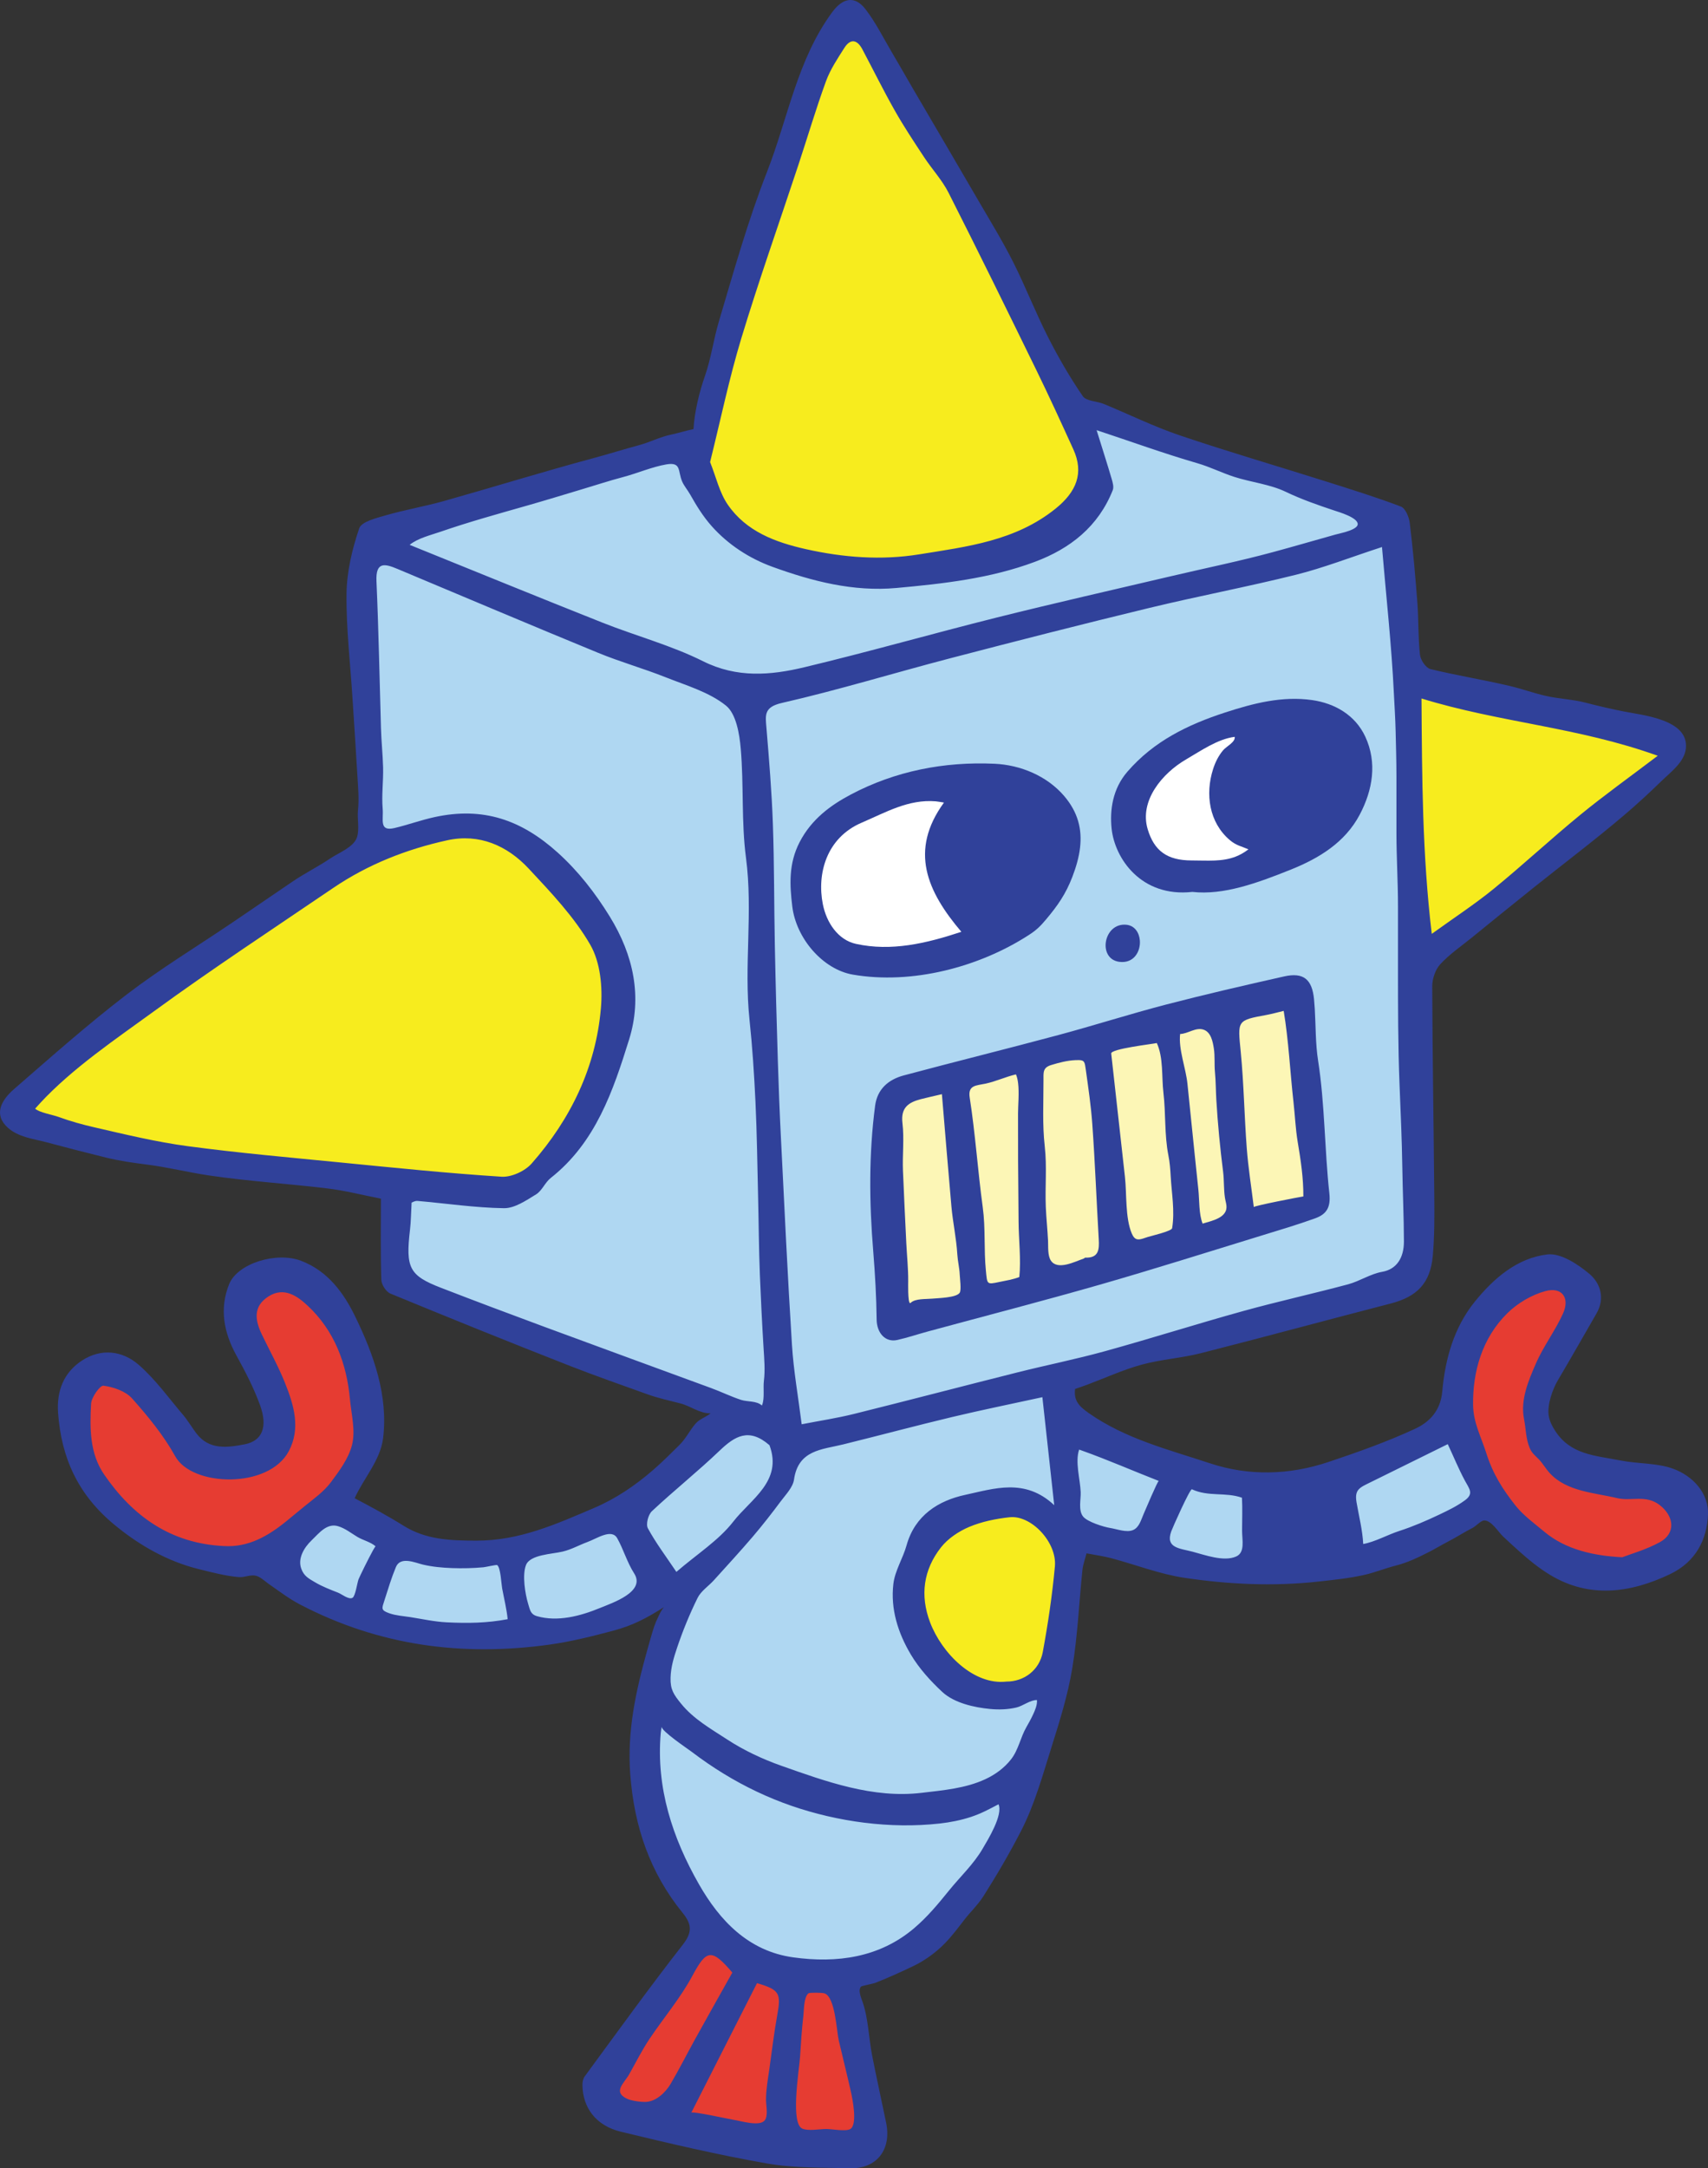 <svg version="1.1" xmlns="http://www.w3.org/2000/svg" xmlns:xlink="http://www.w3.org/1999/xlink" width="110.445" height="140.105" viewBox="0,0,110.445,140.105"><rect x="0" y="0" width="110.445" height="140.105" fill="#333333" stroke="none"/><g transform="translate(-187.051,-83.026)"><g data-paper-data="{&quot;isPaintingLayer&quot;:true}" fill-rule="nonzero" stroke="none" stroke-width="1" stroke-linecap="butt" stroke-linejoin="miter" stroke-miterlimit="10" stroke-dasharray="" stroke-dashoffset="0" style="mix-blend-mode: normal"><path d="M278.403,150.057v14.793l-0.827,0.976l-11.363,3.813l-21.822,5.348l-6.222,1.277l-14.246,-5.932l-11.212,-4.356l-0.075,-1.802l0.301,-11.339l-1.956,-15.243l-0.377,-18.173l0.903,-1.426l19.264,-5.933l26.153,-2.252l3.495,0.976l16.63,6.007c1.04,0.376 1.354,33.266 1.354,33.266z" fill="#afd7f2"/><path d="M234.533,173.41l20.844,-2.628l0.602,4.731l5.795,2.177l5.944,1.352l5.313,-0.601l3.567,-0.976l4.289,-2.102l2.483,5.031l-5.644,2.703l-5.192,1.427l-4.816,0.15l-4.891,-0.676l-3.913,-1.201l-2.859,-0.526v6.458l-1.806,6.908l-3.086,7.735l-4.213,4.956l-4.214,2.177h-4.567l-3.636,-1.501l-3.461,-3.98l-1.655,-3.529l-0.903,-5.032l0.752,-6.157l1.054,-2.703l1.354,-2.478l-7.45,3.228l-6.471,0.676l-6.17,-0.901l-5.494,-2.553l-1.128,-2.027l3.16,-2.779l3.386,1.277l6.697,1.502l7.676,-2.103l3.461,-2.027l3.386,-3.154l1.806,-2.854" fill="#afd7f2"/><path d="M251.464,133.987v9.612l-8.503,1.589l-2.934,-2.152l-1.054,-2.816l1.204,-3.229l2.559,-1.802l4.138,-1.202h4.59" fill="#ffffff"/><path d="M270.352,129.707l1.655,7.134l-4.664,2.431l-4.065,0.316l-1.881,-0.72l-1.128,-2.253v-2.175l1.58,-2.084l3.16,-1.673l5.343,-0.976" fill="#ffffff"/><path d="M242.274,84.502l7.986,13.441l7.224,14.343l0.694,1.952l-3.704,3.304l-4.214,1.577l-6.934,0.976l-7.062,-1.577l-3.612,-3.078l-0.451,-2.929l1.505,-5.407l2.408,-8.41l4.138,-11.564l2.022,-2.628" fill="#f7ec1e"/><path d="M220.236,137.216l2.333,2.056l3.537,4.177l1.053,4.918l-2.634,7.922l-4.289,3.83l-9.105,-0.526l-12.566,-1.753l-9.708,-2.302l-0.677,-0.75l4.365,-4.13l6.245,-4.618l6.773,-4.318l6.847,-3.905l4.44,-1.202l3.386,0.601" fill="#f7ec1e"/><path d="M277.877,127.229l8.578,1.652l8.578,2.027v1.052l-16.253,13.228l-0.903,-17.959" fill="#f7ec1e"/><path d="M256.055,185.049l-0.377,4.055l-1.053,2.929l-4.139,0.526l-2.939,-1.915l-1.425,-3.267v-3.078l1.425,-2.478l3.315,-1.352h3.01l2.183,1.802v2.778" fill="#f7ec1e"/><path d="M270.578,147.203l0.752,1.164l1.054,12.428l-27.165,7.659l-0.715,-13.291l0.715,-1.502l25.359,-6.458" fill="#fcf6b6"/><path d="M208.121,180.469l-3.838,3.304h-2.558l-3.311,-0.676l-3.386,-1.727l-2.634,-4.205l-0.564,-3.605l1.166,-1.576h1.656l2.332,1.652l1.355,1.877l1.637,1.652l1.975,0.714l2.332,-1.165l0.678,-1.802l-1.355,-4.13l-1.129,-3.529l1.28,-1.427l1.995,-0.375l1.918,1.201l1.806,2.987l1.128,2.42v2.553v2.553l-1.354,2.478l-1.129,0.826" fill="#e63c32"/><path d="M289.239,167.778l-1.204,1.861l-1.58,3.546l0.376,2.478l1.882,1.802l1.956,0.901l2.935,0.451l2.031,0.826l0.678,1.577l-1.28,2.027l-1.956,1.202h-3.236l-4.665,-2.328l-3.236,-4.656l-0.828,-2.853l0.753,-3.83l1.505,-2.703l2.408,-2.028l1.731,-0.6l1.73,0.6v1.727" fill="#e63c32"/><path d="M241.381,211.181l1.945,10.213l-1.052,0.676h-3.752l-11.363,-2.103l-1.354,-1.352v-0.901l7.148,-9.311l4.666,2.102l3.762,0.676" fill="#e63c32"/><path d="M283.006,181.274c-0.006,0.001 -0.012,0.002 -0.017,0.002c-0.188,0.021 -0.518,0.377 -0.714,0.476c-0.559,0.282 -1.052,0.612 -1.613,0.899c-0.413,0.213 -0.807,0.455 -1.214,0.662c-0.676,0.344 -1.382,0.684 -2.12,0.87c-0.693,0.176 -1.367,0.453 -2.061,0.609c-0.976,0.219 -1.974,0.321 -2.968,0.43c-2.881,0.318 -5.797,0.186 -8.659,-0.243c-1.605,-0.24 -3.153,-0.849 -4.733,-1.268c-0.49,-0.131 -0.998,-0.198 -1.597,-0.313c-0.095,0.376 -0.229,0.721 -0.266,1.079c-0.219,2.122 -0.31,4.265 -0.659,6.365c-0.284,1.713 -0.811,3.394 -1.333,5.055c-0.576,1.827 -1.091,3.708 -1.956,5.399c-0.744,1.45 -1.568,2.858 -2.44,4.235c-0.384,0.605 -0.861,1.034 -1.286,1.593c-0.312,0.411 -0.607,0.787 -0.941,1.172c-0.636,0.732 -1.478,1.376 -2.36,1.791c-0.815,0.385 -1.603,0.748 -2.442,1.073c-0.122,0.048 -0.85,0.184 -0.894,0.23c-0.227,0.23 0.017,0.766 0.093,0.985c0.378,1.085 0.399,2.352 0.625,3.494c0.286,1.445 0.604,2.885 0.902,4.328c0.354,1.72 -0.601,2.983 -2.343,2.932c-1.786,-0.05 -3.601,0.001 -5.348,-0.305c-3.178,-0.556 -6.326,-1.296 -9.464,-2.054c-1.608,-0.388 -2.466,-1.547 -2.485,-3.019c-0.002,-0.188 0.042,-0.416 0.151,-0.562c2.098,-2.851 4.167,-5.724 6.345,-8.512c0.629,-0.805 0.564,-1.336 -0.011,-2.041c-2.126,-2.614 -3.141,-5.597 -3.394,-8.975c-0.207,-2.781 0.364,-5.367 1.089,-7.969c0.147,-0.525 0.298,-1.083 0.469,-1.596c0.085,-0.256 0.464,-1.121 0.648,-1.238c-1.11,0.705 -2.017,1.194 -3.298,1.536c-1.361,0.362 -2.732,0.707 -4.129,0.901c-5.664,0.787 -11.036,0.065 -16.129,-2.591c-0.728,-0.38 -1.38,-0.881 -2.051,-1.349c-0.258,-0.18 -0.525,-0.453 -0.832,-0.516c-0.342,-0.071 -0.712,0.121 -1.06,0.094c-0.84,-0.063 -1.8,-0.317 -2.62,-0.52c-2.027,-0.501 -3.857,-1.55 -5.455,-2.873c-2.349,-1.946 -3.42,-4.316 -3.63,-7.222c-0.101,-1.406 0.359,-2.604 1.547,-3.379c1.242,-0.809 2.606,-0.642 3.657,0.268c1.081,0.936 1.936,2.134 2.871,3.234c0.313,0.37 0.562,0.794 0.853,1.184c0.834,1.123 2.045,0.935 3.136,0.727c1.147,-0.22 1.501,-1.133 1.001,-2.516c-0.401,-1.111 -0.954,-2.176 -1.527,-3.214c-0.821,-1.488 -1.117,-3.026 -0.477,-4.616c0.544,-1.349 3.059,-2.119 4.653,-1.512c1.733,0.66 2.764,2.082 3.513,3.629c1.188,2.449 2.125,5.085 1.79,7.832c-0.175,1.434 -1.267,2.604 -1.839,3.881c1.063,0.557 2.125,1.13 3.146,1.768c1.469,0.919 3.036,0.97 4.726,0.973c2.787,0.003 5.129,-1.054 7.619,-2.116c1.401,-0.597 2.662,-1.456 3.809,-2.45c0.591,-0.513 1.144,-1.062 1.699,-1.613c0.448,-0.446 0.658,-0.943 1.061,-1.4c0.246,-0.279 0.663,-0.407 0.957,-0.648c-0.704,0.017 -1.282,-0.464 -1.939,-0.636c-0.739,-0.193 -1.427,-0.335 -2.167,-0.601c-1.644,-0.593 -3.297,-1.166 -4.925,-1.802c-3.907,-1.529 -7.796,-3.101 -11.675,-4.698c-0.279,-0.115 -0.576,-0.579 -0.586,-0.89c-0.057,-1.721 -0.027,-3.444 -0.027,-5.244c-1.198,-0.233 -2.32,-0.523 -3.461,-0.661c-2.553,-0.309 -5.132,-0.463 -7.67,-0.841c-1.331,-0.198 -2.678,-0.533 -3.993,-0.7c-0.911,-0.116 -1.769,-0.234 -2.668,-0.456c-1.293,-0.318 -2.542,-0.641 -3.835,-0.986c-0.858,-0.228 -1.806,-0.323 -2.492,-0.936c-0.946,-0.844 -0.443,-1.771 0.394,-2.499c2.402,-2.084 4.786,-4.201 7.31,-6.131c2.18,-1.667 4.543,-3.096 6.82,-4.639c1.292,-0.875 2.582,-1.754 3.872,-2.634c0.796,-0.543 1.665,-0.971 2.463,-1.51c0.508,-0.343 1.491,-0.714 1.707,-1.342c0.182,-0.53 0.011,-1.2 0.07,-1.754c0.08,-0.754 0.004,-1.519 -0.04,-2.281c-0.093,-1.635 -0.208,-3.268 -0.31,-4.902c-0.142,-2.276 -0.417,-4.552 -0.39,-6.826c0.016,-1.415 0.362,-2.866 0.819,-4.214c0.146,-0.431 1.097,-0.664 1.721,-0.843c1.242,-0.358 2.525,-0.576 3.769,-0.926c3.235,-0.911 6.446,-1.907 9.691,-2.778c0.964,-0.259 1.916,-0.56 2.881,-0.819c0.765,-0.204 1.347,-0.534 2.138,-0.699c0.478,-0.1 0.938,-0.253 1.416,-0.349c0.064,-1.117 0.376,-2.393 0.743,-3.441c0.399,-1.142 0.552,-2.35 0.897,-3.507c0.965,-3.248 1.881,-6.526 3.115,-9.675c1.355,-3.458 1.944,-7.237 4.219,-10.323c0.687,-0.93 1.461,-1.076 2.146,-0.189c0.653,0.844 1.135,1.822 1.682,2.746c0.47,0.793 0.924,1.596 1.388,2.392c1.43,2.442 2.866,4.881 4.288,7.327c0.749,1.286 1.529,2.558 2.197,3.885c0.797,1.583 1.44,3.244 2.242,4.824c0.671,1.322 1.42,2.615 2.258,3.836c0.222,0.324 0.905,0.314 1.359,0.501c1.634,0.672 3.229,1.46 4.899,2.025c3.109,1.052 6.264,1.971 9.396,2.96c1.647,0.521 3.301,1.032 4.915,1.644c0.289,0.11 0.525,0.676 0.572,1.058c0.209,1.711 0.362,3.429 0.492,5.148c0.085,1.122 0.044,2.254 0.169,3.37c0.037,0.34 0.382,0.854 0.676,0.926c1.705,0.414 3.439,0.691 5.147,1.095c0.771,0.183 1.521,0.454 2.289,0.632c0.862,0.2 1.756,0.223 2.614,0.448c0.822,0.216 1.622,0.397 2.44,0.561c1.263,0.251 4.209,0.52 4.029,2.377c-0.087,0.897 -0.988,1.545 -1.583,2.125c-0.769,0.749 -1.559,1.477 -2.376,2.173c-1.918,1.632 -3.932,3.148 -5.9,4.721c-1.337,1.069 -2.666,2.148 -3.995,3.228c-0.691,0.56 -1.438,1.069 -2.034,1.717c-0.318,0.348 -0.515,0.942 -0.514,1.424c0.016,4.545 0.094,9.092 0.133,13.638c0.011,1.257 0.013,2.521 -0.097,3.771c-0.156,1.771 -1.017,2.644 -2.722,3.085c-4.096,1.058 -8.178,2.169 -12.278,3.21c-1.258,0.319 -2.579,0.399 -3.828,0.741c-1.206,0.331 -2.359,0.861 -3.535,1.301c-0.242,0.091 -0.489,0.172 -0.769,0.269c-0.087,0.731 0.221,1.092 0.872,1.55c2.389,1.678 5.17,2.365 7.853,3.254c2.506,0.831 5.122,0.763 7.647,-0.082c1.902,-0.637 3.805,-1.309 5.62,-2.152c0.912,-0.423 1.639,-1.146 1.752,-2.412c0.187,-2.082 0.746,-4.121 2.102,-5.797c1.224,-1.513 2.741,-2.821 4.692,-3.054c0.859,-0.102 1.965,0.623 2.72,1.256c0.707,0.593 1.029,1.572 0.461,2.555c-0.833,1.441 -1.651,2.891 -2.501,4.323c-0.343,0.579 -0.697,1.587 -0.591,2.279c0.054,0.35 0.214,0.668 0.399,0.957c1.005,1.578 2.573,1.615 4.26,1.946c1.117,0.221 2.322,0.147 3.373,0.526c1.29,0.465 2.317,1.581 2.267,2.952c-0.06,1.616 -0.773,3.063 -2.453,3.865c-2.601,1.242 -5.24,1.561 -7.742,0.057c-0.744,-0.447 -1.415,-1.002 -2.061,-1.578c-0.335,-0.299 -0.664,-0.607 -0.993,-0.912c-0.303,-0.28 -0.761,-1.066 -1.239,-1.035zM276.415,118.373c-2.077,0.678 -3.787,1.348 -5.554,1.789c-3.148,0.785 -6.341,1.385 -9.494,2.147c-4.291,1.037 -8.568,2.129 -12.84,3.244c-3.642,0.95 -7.246,2.056 -10.913,2.894c-1.188,0.271 -1.069,0.799 -1.001,1.623c0.171,2.063 0.342,4.13 0.415,6.198c0.092,2.618 0.075,5.239 0.127,7.859c0.048,2.466 0.116,4.931 0.192,7.396c0.051,1.674 0.116,3.348 0.201,5.02c0.225,4.464 0.431,8.931 0.714,13.391c0.106,1.671 0.402,3.33 0.628,5.124c1.188,-0.232 2.288,-0.398 3.363,-0.664c3.531,-0.877 7.053,-1.801 10.582,-2.687c1.888,-0.474 3.801,-0.855 5.676,-1.374c2.979,-0.823 5.926,-1.76 8.904,-2.585c2.255,-0.625 4.544,-1.128 6.805,-1.733c0.753,-0.202 1.446,-0.676 2.205,-0.808c0.942,-0.165 1.41,-0.908 1.408,-1.966c-0.004,-1.6 -0.08,-3.199 -0.104,-4.799c-0.027,-1.77 -0.107,-3.531 -0.178,-5.301c-0.103,-2.562 -0.101,-5.084 -0.101,-7.646c0,-1.298 0,-2.595 0,-3.892c0,-1.593 -0.099,-3.16 -0.101,-4.74c-0.001,-1.228 0,-2.457 0,-3.685c0,-0.969 -0.03,-1.932 -0.052,-2.9c-0.019,-0.826 -0.073,-1.63 -0.113,-2.436c-0.149,-3.137 -0.499,-6.264 -0.769,-9.469zM236.341,173.789c0.159,-0.435 0.049,-1.082 0.106,-1.542c0.087,-0.694 0.021,-1.426 -0.022,-2.123c-0.096,-1.565 -0.173,-3.131 -0.237,-4.697c-0.07,-1.714 -0.076,-3.431 -0.118,-5.146c-0.048,-2.018 -0.073,-4.037 -0.168,-6.052c-0.083,-1.777 -0.199,-3.558 -0.387,-5.327c-0.366,-3.477 0.234,-6.962 -0.226,-10.45c-0.306,-2.321 -0.135,-4.701 -0.338,-7.041c-0.083,-0.976 -0.301,-2.265 -0.957,-2.792c-1.093,-0.878 -2.571,-1.301 -3.918,-1.837c-1.429,-0.567 -2.918,-0.985 -4.338,-1.569c-4.339,-1.782 -8.659,-3.612 -12.986,-5.425c-0.813,-0.341 -1.414,-0.49 -1.357,0.794c0.141,3.165 0.197,6.333 0.291,9.501c0.024,0.849 0.115,1.675 0.137,2.521c0.024,0.898 -0.103,1.796 -0.026,2.693c0.059,0.695 -0.246,1.473 0.763,1.234c0.867,-0.205 1.707,-0.513 2.579,-0.704c3.148,-0.689 5.628,0.172 7.987,2.301c1.32,1.191 2.42,2.606 3.35,4.115c1.556,2.522 2.11,5.207 1.256,7.951c-1.031,3.306 -2.157,6.656 -5.072,8.951c-0.367,0.289 -0.56,0.823 -0.946,1.058c-0.644,0.394 -1.383,0.901 -2.075,0.892c-1.866,-0.027 -3.728,-0.308 -5.594,-0.47c-0.163,-0.014 -0.338,0.097 -0.378,0.11c-0.038,0.661 -0.039,1.202 -0.102,1.738c-0.293,2.481 -0.053,2.972 2.007,3.768c2.223,0.86 4.456,1.697 6.692,2.524c3.589,1.327 7.186,2.636 10.779,3.956c0.643,0.236 1.291,0.554 1.937,0.763c0.403,0.13 1.002,0.048 1.338,0.362c0.008,-0.017 0.015,-0.036 0.023,-0.057zM189.628,154.325c-0.103,0.111 -0.203,0.223 -0.303,0.336c0.234,0.246 1.139,0.399 1.513,0.537c0.751,0.276 1.542,0.494 2.321,0.673c1.999,0.46 4.003,0.946 6.032,1.217c3.297,0.44 6.613,0.731 9.924,1.057c3.454,0.339 6.908,0.696 10.37,0.916c0.64,0.04 1.515,-0.364 1.947,-0.855c2.524,-2.868 4.146,-6.214 4.476,-10.032c0.118,-1.355 -0.033,-2.966 -0.688,-4.101c-1.042,-1.804 -2.537,-3.373 -3.976,-4.915c-1.395,-1.494 -3.198,-2.29 -5.275,-1.835c-2.635,0.577 -5.134,1.56 -7.381,3.086c-3.874,2.631 -7.792,5.204 -11.577,7.96c-2.448,1.783 -5.285,3.685 -7.383,5.956zM232.968,112.883c0.386,0.96 0.603,1.967 1.143,2.751c1.194,1.734 3.076,2.433 5.052,2.876c2.421,0.543 4.877,0.732 7.329,0.336c3.089,-0.498 6.218,-0.862 8.813,-2.951c1.348,-1.085 1.854,-2.296 1.151,-3.836c-0.787,-1.726 -1.575,-3.451 -2.408,-5.154c-1.866,-3.818 -3.738,-7.632 -5.659,-11.422c-0.417,-0.823 -1.07,-1.522 -1.583,-2.301c-0.654,-0.991 -1.313,-1.983 -1.897,-3.015c-0.737,-1.3 -1.397,-2.641 -2.098,-3.96c-0.334,-0.627 -0.765,-0.707 -1.161,-0.087c-0.439,0.69 -0.908,1.39 -1.186,2.15c-0.651,1.784 -1.19,3.609 -1.787,5.414c-1.234,3.73 -2.548,7.436 -3.688,11.195c-0.787,2.591 -1.336,5.254 -2.021,8.004zM253.852,193.814c0.133,-0.289 0.277,-0.619 0.253,-0.936c-0.416,-0.019 -0.906,0.38 -1.328,0.481c-0.556,0.131 -1.135,0.149 -1.702,0.095c-1.036,-0.098 -2.326,-0.387 -3.099,-1.106c-0.765,-0.712 -1.494,-1.517 -2.031,-2.418c-0.829,-1.395 -1.319,-2.939 -1.125,-4.562c0.1,-0.85 0.617,-1.644 0.853,-2.489c0.542,-1.946 2.069,-2.891 3.798,-3.262c1.853,-0.397 3.861,-1.107 5.75,0.669c-0.275,-2.503 -0.514,-4.687 -0.766,-6.979c-2.038,0.445 -3.945,0.83 -5.837,1.282c-2.357,0.563 -4.699,1.191 -7.051,1.771c-1.362,0.336 -2.896,0.349 -3.172,2.269c-0.073,0.506 -0.535,0.972 -0.869,1.42c-0.578,0.776 -1.175,1.54 -1.802,2.275c-0.816,0.954 -1.667,1.878 -2.509,2.809c-0.35,0.387 -0.835,0.698 -1.056,1.145c-0.514,1.039 -0.956,2.12 -1.326,3.219c-0.216,0.644 -0.402,1.255 -0.421,1.938c-0.022,0.766 0.207,1.091 0.676,1.67c0.812,1.005 1.94,1.637 3.008,2.334c1.068,0.697 2.287,1.265 3.483,1.686c2.904,1.025 5.932,2.122 9.065,1.748c1.388,-0.165 2.84,-0.285 4.125,-0.883c0.64,-0.298 1.217,-0.718 1.656,-1.276c0.487,-0.618 0.608,-1.414 0.997,-2.089c0.12,-0.21 0.288,-0.504 0.43,-0.811zM274.031,117.408c0.39,-0.115 0.803,-0.282 0.814,-0.506c0.021,-0.432 -1.217,-0.789 -1.517,-0.889c-1.048,-0.348 -2.118,-0.72 -3.139,-1.209c-1.023,-0.49 -2.235,-0.613 -3.323,-0.963c-0.809,-0.26 -1.568,-0.645 -2.382,-0.881c-2.203,-0.639 -4.344,-1.42 -6.522,-2.138c0.402,1.292 0.698,2.213 0.971,3.141c0.068,0.234 0.154,0.527 0.074,0.731c-0.93,2.349 -2.748,3.783 -5.042,4.637c-2.877,1.074 -5.902,1.411 -8.944,1.688c-2.807,0.255 -5.457,-0.44 -8.004,-1.361c-1.51,-0.546 -2.883,-1.438 -3.951,-2.64c-0.556,-0.626 -0.98,-1.318 -1.39,-2.044c-0.156,-0.277 -0.393,-0.55 -0.517,-0.84c-0.287,-0.675 -0.036,-1.269 -1.02,-1.1c-0.937,0.162 -1.864,0.571 -2.786,0.815c-0.914,0.242 -1.801,0.534 -2.707,0.804c-1.179,0.352 -2.349,0.713 -3.54,1.051c-1.854,0.528 -3.75,1.052 -5.565,1.68c-0.635,0.22 -1.467,0.414 -2.001,0.848c4.141,1.673 8.295,3.372 12.467,5.027c2.159,0.857 4.437,1.462 6.504,2.493c2.197,1.097 4.364,0.912 6.541,0.392c4.175,-0.997 8.304,-2.179 12.47,-3.22c3.739,-0.934 7.498,-1.784 11.25,-2.665c2.188,-0.515 4.394,-0.963 6.563,-1.549c1.376,-0.371 2.701,-0.761 4.065,-1.141c0.11,-0.031 0.365,-0.084 0.631,-0.161zM229.839,194.598c-0.011,0.07 -0.047,0.238 -0.062,0.408c-0.308,3.544 0.763,6.786 2.474,9.779c1.338,2.341 3.196,4.316 6.089,4.718c2.828,0.393 5.583,0.018 7.821,-1.883c0.861,-0.731 1.548,-1.561 2.251,-2.43c0.732,-0.906 1.585,-1.691 2.178,-2.705c0.348,-0.595 1.331,-2.181 1.029,-2.874c-0.622,0.326 -1.098,0.59 -1.779,0.817c-0.661,0.218 -1.346,0.351 -2.036,0.428c-3.178,0.353 -6.574,-0.108 -9.584,-1.148c-1.527,-0.528 -2.991,-1.227 -4.369,-2.069c-0.718,-0.438 -1.411,-0.915 -2.081,-1.424c-0.25,-0.19 -1.974,-1.344 -1.931,-1.617zM279.633,143.369c1.489,-1.073 2.804,-1.93 4.013,-2.917c1.901,-1.551 3.7,-3.226 5.599,-4.78c1.539,-1.26 3.16,-2.416 5,-3.811c-5.119,-1.847 -10.25,-2.151 -15.275,-3.701c0.034,5.131 0.051,10.071 0.663,15.209zM201.502,182.925c1.627,0.107 2.927,-0.668 4.134,-1.66c0.374,-0.307 0.736,-0.61 1.119,-0.919c0.597,-0.485 1.238,-0.93 1.704,-1.558c0.537,-0.725 1.126,-1.503 1.354,-2.39c0.24,-0.934 -0.047,-2.006 -0.132,-2.946c-0.214,-2.341 -1.013,-4.456 -2.746,-6.067c-0.617,-0.573 -1.498,-1.245 -2.519,-0.591c-1.017,0.65 -0.875,1.536 -0.435,2.456c0.502,1.046 1.071,2.065 1.501,3.141c0.571,1.425 1.028,2.923 0.243,4.405c-1.298,2.448 -6.247,2.308 -7.34,0.335c-0.75,-1.352 -1.758,-2.582 -2.793,-3.742c-0.419,-0.47 -1.196,-0.735 -1.847,-0.825c-0.224,-0.031 -0.782,0.746 -0.805,1.174c-0.084,1.57 -0.094,3.196 0.841,4.559c1.846,2.69 4.291,4.456 7.721,4.628zM291.95,183.65c0.52,-0.2 1.524,-0.481 2.418,-0.966c1.068,-0.576 0.941,-1.684 0.002,-2.408c-0.89,-0.687 -1.843,-0.23 -2.74,-0.445c-1.477,-0.355 -3.256,-0.418 -4.357,-1.607c-0.268,-0.289 -0.459,-0.637 -0.718,-0.905c-0.241,-0.249 -0.438,-0.38 -0.585,-0.72c-0.255,-0.59 -0.246,-1.259 -0.37,-1.88c-0.245,-1.23 0.276,-2.461 0.77,-3.593c0.488,-1.122 1.256,-2.122 1.757,-3.239c0.451,-1.006 -0.087,-1.723 -1.141,-1.436c-0.89,0.241 -1.797,0.775 -2.457,1.423c-1.635,1.605 -2.254,3.777 -2.223,5.939c0.015,1.14 0.522,2.066 0.856,3.116c0.42,1.322 1.041,2.315 1.897,3.394c0.493,0.622 1.246,1.171 1.86,1.684c1.404,1.173 3.245,1.554 5.031,1.643zM252.13,191.684c1.124,0.004 2.131,-0.722 2.352,-1.915c0.338,-1.829 0.612,-3.675 0.782,-5.525c0.144,-1.554 -1.526,-3.331 -2.927,-3.179c-0.885,0.095 -1.794,0.28 -2.608,0.621c-0.682,0.287 -1.379,0.751 -1.83,1.325c-1.134,1.443 -1.368,3.098 -0.706,4.845c0.761,2 2.814,4.074 4.937,3.828zM236.808,176.41c-1.332,-1.157 -2.247,-0.579 -3.217,0.345c-1.416,1.354 -2.955,2.579 -4.386,3.919c-0.241,0.224 -0.401,0.847 -0.26,1.106c0.511,0.941 1.165,1.806 1.843,2.816c1.351,-1.163 2.736,-2.035 3.679,-3.248c1.131,-1.457 3.208,-2.616 2.341,-4.938zM231.752,219.54c0.056,-0.111 2.461,0.42 2.739,0.462c0.44,0.065 1.634,0.44 1.991,0.056c0.266,-0.286 0.101,-0.996 0.101,-1.343c0.002,-0.657 0.119,-1.317 0.213,-1.97c0.168,-1.169 0.303,-2.347 0.515,-3.51c0.258,-1.412 0.149,-1.636 -1.309,-2.065c-1.387,2.73 -2.78,5.472 -4.25,8.37zM234.406,210.487c-1.356,-1.595 -1.677,-1.476 -2.586,0.214c-0.773,1.437 -1.853,2.706 -2.767,4.068c-0.509,0.759 -0.892,1.544 -1.33,2.312c-0.321,0.561 -1.059,1.114 -0.136,1.554c0.299,0.143 0.908,0.223 1.241,0.208c0.66,-0.031 1.27,-0.628 1.577,-1.147c0.557,-0.941 1.05,-1.925 1.58,-2.882c0.792,-1.433 1.597,-2.857 2.421,-4.327zM238.536,218.553c-0.045,0.969 0.017,1.856 0.399,2.02c0.385,0.165 1.128,0.022 1.557,0.022c0.339,0 1.253,0.173 1.542,0.002c0.484,-0.288 0.136,-1.982 0.042,-2.398c-0.248,-1.114 -0.532,-2.221 -0.789,-3.333c-0.138,-0.595 -0.224,-2.774 -0.909,-3.032c-0.147,-0.055 -0.973,-0.065 -1.051,-0.005c-0.304,0.238 -0.288,1.114 -0.327,1.446c-0.103,0.876 -0.159,1.758 -0.213,2.638c-0.026,0.426 -0.202,1.582 -0.251,2.64zM221.509,187.324c0.065,0.056 0.149,0.099 0.26,0.132c1.333,0.387 2.814,-0.008 4.057,-0.519c0.835,-0.343 2.992,-1.054 2.232,-2.243c-0.464,-0.726 -0.685,-1.541 -1.093,-2.269c-0.363,-0.649 -1.309,0.014 -1.924,0.239c-0.572,0.211 -1.024,0.481 -1.615,0.622c-0.689,0.164 -2.098,0.191 -2.363,0.868c-0.255,0.653 -0.048,1.879 0.131,2.472c0.094,0.313 0.135,0.548 0.315,0.698zM280.668,176.342c-1.657,0.817 -3.313,1.634 -4.97,2.451c-0.717,0.355 -1.073,0.465 -0.928,1.31c0.155,0.901 0.383,1.774 0.431,2.691c0.758,-0.133 1.587,-0.603 2.337,-0.844c0.867,-0.28 1.751,-0.66 2.587,-1.058c0.602,-0.287 1.106,-0.528 1.638,-0.91c0.614,-0.44 0.297,-0.752 0.006,-1.296c-0.406,-0.757 -0.735,-1.567 -1.101,-2.344zM219.879,187.652c-0.069,-0.666 -0.236,-1.339 -0.359,-1.999c-0.051,-0.276 -0.098,-1.349 -0.32,-1.496c-0.053,-0.035 -0.742,0.128 -0.891,0.141c-0.661,0.062 -1.347,0.077 -2.02,0.053c-0.638,-0.023 -1.289,-0.083 -1.896,-0.227c-0.492,-0.117 -1.443,-0.556 -1.741,0.159c-0.289,0.694 -0.505,1.416 -0.735,2.132c-0.175,0.548 -0.263,0.656 0.318,0.859c0.428,0.149 0.897,0.175 1.342,0.244c0.782,0.124 1.556,0.297 2.357,0.337c1.364,0.068 2.612,0.051 3.945,-0.203zM257.015,176.759c-0.06,-0.022 -0.121,-0.044 -0.183,-0.065c-0.273,0.793 0.067,1.916 0.1,2.75c0.018,0.472 -0.165,1.162 0.15,1.569c0.27,0.35 1.34,0.68 1.758,0.746c0.433,0.067 1.049,0.315 1.478,0.134c0.407,-0.173 0.521,-0.674 0.69,-1.053c0.069,-0.154 0.908,-2.147 0.973,-2.121c-1.65,-0.643 -3.303,-1.368 -4.966,-1.96zM264.122,179.257c-0.151,0.016 -1.241,2.464 -1.334,2.72c-0.388,1.074 0.534,1.095 1.38,1.315c0.795,0.208 2.014,0.666 2.816,0.31c0.593,-0.263 0.384,-1.065 0.384,-1.669c0,-0.707 0.032,-1.427 -0.008,-2.13c-1.069,-0.378 -2.17,-0.044 -3.238,-0.546zM211.17,183.203c0.092,-0.165 0.157,-0.268 0.171,-0.256c-0.312,-0.282 -0.812,-0.391 -1.174,-0.608c-0.411,-0.245 -0.785,-0.553 -1.251,-0.694c-0.728,-0.22 -1.228,0.445 -1.713,0.909c-0.503,0.481 -0.907,1.177 -0.672,1.832c0.169,0.472 0.455,0.626 0.901,0.887c0.475,0.278 0.969,0.465 1.482,0.667c0.232,0.09 0.703,0.48 0.94,0.325c0.177,-0.117 0.298,-0.964 0.379,-1.184c0.054,-0.146 0.639,-1.344 0.937,-1.878zM271.396,183.65c-0.694,0.025 -1.424,0.032 -2.114,-0.009c-0.22,-0.427 -0.254,-0.897 -0.259,-1.397c-0.008,-0.667 -0.074,-1.641 0.168,-2.242c0.516,-0.02 1.035,0.011 1.539,-0.055c0.41,-0.054 1.814,-0.442 2.081,-0.288c0.428,0.247 0.488,1.602 0.577,2.04c0.099,0.479 0.231,1.333 -0.203,1.694c-0.403,0.337 -1.306,0.239 -1.789,0.257z" data-paper-data="{&quot;origPos&quot;:null}" fill="#30419a"/><path d="M272.068,148.189c0.068,1.125 0.041,2.258 0.217,3.383c0.439,2.814 0.414,5.721 0.726,8.56c0.104,0.939 -0.204,1.361 -0.927,1.622c-1.157,0.416 -2.339,0.767 -3.516,1.128c-3.465,1.062 -6.92,2.158 -10.403,3.157c-3.686,1.056 -7.4,2.014 -11.1,3.018c-0.665,0.18 -1.319,0.402 -1.99,0.553c-0.783,0.176 -1.326,-0.46 -1.337,-1.316c-0.018,-1.471 -0.101,-2.944 -0.22,-4.411c-0.259,-3.142 -0.29,-6.278 0.121,-9.408c0.142,-1.082 0.866,-1.695 1.851,-1.959c3.321,-0.888 6.658,-1.713 9.978,-2.603c2.335,-0.626 4.64,-1.365 6.98,-1.974c2.533,-0.658 5.084,-1.246 7.637,-1.819c1.257,-0.283 1.807,0.188 1.935,1.46c0.02,0.202 0.035,0.405 0.048,0.609zM245.895,167.228c0.012,0.004 0.027,0 0.043,-0.016c0.29,-0.285 0.969,-0.233 1.375,-0.271c0.396,-0.037 1.601,-0.058 1.799,-0.388c0.109,-0.179 0.008,-0.944 -0.002,-1.164c-0.017,-0.431 -0.128,-0.862 -0.155,-1.297c-0.064,-1.066 -0.288,-2.062 -0.382,-3.104c-0.214,-2.388 -0.405,-4.778 -0.615,-7.26c-0.585,0.137 -0.981,0.223 -1.374,0.325c-0.787,0.207 -1.295,0.544 -1.178,1.538c0.123,1.02 -0.009,2.067 0.034,3.099c0.065,1.558 0.139,3.117 0.216,4.675c0.04,0.812 0.129,1.637 0.122,2.45c0.001,0.048 -0.035,1.361 0.117,1.413zM257.151,151.657c-0.077,-0.125 -0.221,-0.142 -0.558,-0.128c-0.532,0.022 -1.06,0.161 -1.567,0.315c-0.546,0.166 -0.502,0.469 -0.5,0.99c0.003,1.426 -0.079,2.843 0.082,4.265c0.149,1.321 0.013,2.602 0.068,3.924c0.031,0.726 0.11,1.45 0.145,2.177c0.017,0.366 -0.034,0.962 0.186,1.286c0.44,0.647 1.564,0.053 2.124,-0.136c0.034,-0.012 0.064,-0.06 0.095,-0.059c0.886,0.031 0.911,-0.538 0.873,-1.197c-0.145,-2.479 -0.239,-4.962 -0.417,-7.439c-0.083,-1.164 -0.254,-2.32 -0.415,-3.475c-0.037,-0.263 -0.055,-0.426 -0.116,-0.523zM260.399,162.998c0.209,0.215 0.472,0.086 0.863,-0.04c0.198,-0.064 1.551,-0.376 1.583,-0.57c0.182,-1.116 -0.032,-2.247 -0.094,-3.363c-0.026,-0.465 -0.056,-0.877 -0.147,-1.338c-0.265,-1.339 -0.162,-2.711 -0.323,-4.061c-0.12,-1.014 0.007,-2.263 -0.427,-3.202c-0.289,0.067 -2.978,0.372 -2.948,0.677c0.296,2.655 0.591,5.31 0.887,7.966c0.122,1.095 0.011,2.648 0.442,3.664c0.052,0.121 0.106,0.208 0.164,0.267zM270.059,148.347c-0.453,0.107 -0.768,0.198 -1.091,0.257c-1.95,0.359 -1.886,0.35 -1.686,2.398c0.202,2.072 0.231,4.159 0.39,6.237c0.096,1.25 0.295,2.493 0.454,3.785c-0.011,-0.081 2.948,-0.652 3.204,-0.689c0.007,-1.201 -0.169,-2.344 -0.367,-3.531c-0.141,-0.854 -0.175,-1.721 -0.272,-2.578c-0.219,-1.953 -0.31,-3.939 -0.632,-5.879zM252.885,153.02c-0.025,-0.214 -0.069,-0.41 -0.139,-0.571c-0.666,0.155 -1.293,0.453 -1.964,0.598c-0.604,0.13 -1.154,0.085 -1.027,0.9c0.368,2.362 0.521,4.727 0.844,7.092c0.186,1.36 0.066,2.731 0.203,4.098c0.088,0.88 0.045,0.9 0.863,0.727c0.434,-0.091 0.904,-0.162 1.298,-0.321c0.118,-1.14 -0.042,-2.433 -0.048,-3.594c-0.008,-1.322 -0.024,-2.644 -0.032,-3.966c-0.005,-1.005 -0.004,-2.01 -0.003,-3.015c0.001,-0.527 0.081,-1.316 0.005,-1.948zM265.854,161.73c0.145,-0.077 0.271,-0.171 0.359,-0.286c0.27,-0.354 0.1,-0.661 0.045,-1.035c-0.082,-0.552 -0.047,-1.116 -0.117,-1.67c-0.196,-1.546 -0.346,-3.101 -0.439,-4.656c-0.035,-0.592 -0.032,-1.193 -0.088,-1.781c-0.048,-0.502 0.005,-1.028 -0.071,-1.524c-0.068,-0.443 -0.186,-1.058 -0.665,-1.219c-0.509,-0.172 -1.012,0.268 -1.516,0.28c-0.116,0.983 0.373,2.216 0.473,3.215c0.15,1.505 0.306,3.009 0.463,4.513c0.082,0.776 0.163,1.552 0.243,2.328c0.072,0.681 0.027,1.571 0.274,2.197c0.294,-0.091 0.714,-0.187 1.039,-0.362z" fill="#30419a"/><path d="M256.891,137.792c-0.07,0.614 -0.248,1.243 -0.497,1.891c-0.43,1.121 -0.957,1.87 -1.711,2.765c-0.377,0.448 -0.621,0.683 -1.114,1.001c-3.209,2.074 -7.55,3.211 -11.372,2.553c-1.939,-0.335 -3.668,-2.338 -3.916,-4.416c-0.163,-1.36 -0.248,-2.75 0.478,-4.148c0.77,-1.487 2.015,-2.389 3.308,-3.072c2.868,-1.518 6.037,-2.137 9.289,-1.989c1.686,0.076 3.392,0.785 4.502,2.078c0.911,1.062 1.168,2.169 1.033,3.337zM248.091,134.885c-0.264,-0.04 -0.398,-0.069 -0.534,-0.08c-1.772,-0.145 -3.225,0.713 -4.781,1.377c-2.289,0.977 -2.909,3.304 -2.517,5.275c0.237,1.186 0.979,2.307 2.147,2.561c2.265,0.494 4.5,-0.016 6.81,-0.781c-2.219,-2.609 -3.389,-5.243 -1.125,-8.352z" fill="#30419a"/><path d="M264.151,140.658c-3.303,0.366 -5.024,-2.161 -5.221,-4.103c-0.12,-1.189 0.063,-2.558 1.025,-3.668c1.709,-1.972 3.913,-3.039 6.308,-3.819c1.827,-0.596 3.696,-1.081 5.634,-0.805c1.466,0.209 2.791,0.97 3.438,2.364c0.778,1.676 0.483,3.447 -0.362,5.043c-0.951,1.797 -2.629,2.816 -4.463,3.551c-2.151,0.86 -4.327,1.662 -6.359,1.437zM266.963,138.374c0.275,-0.108 0.546,-0.258 0.816,-0.468c-0.448,-0.196 -0.79,-0.242 -1.214,-0.604c-1.321,-1.127 -1.594,-2.95 -1.072,-4.579c0.14,-0.439 0.349,-0.862 0.647,-1.216c0.216,-0.257 0.803,-0.527 0.751,-0.868c-1.095,0.132 -2.215,0.918 -3.151,1.462c-1.514,0.879 -3.035,2.658 -2.473,4.515c0.414,1.368 1.231,2.009 2.844,2.009c1.045,0.001 1.97,0.094 2.852,-0.251z" fill="#30419a"/><path d="M260.757,143.785c0.061,0.711 -0.383,1.515 -1.328,1.391c-1.423,-0.188 -1.028,-2.536 0.451,-2.396c0.542,0.051 0.834,0.505 0.877,1.005z" fill="#30419a"/></g></g></svg>